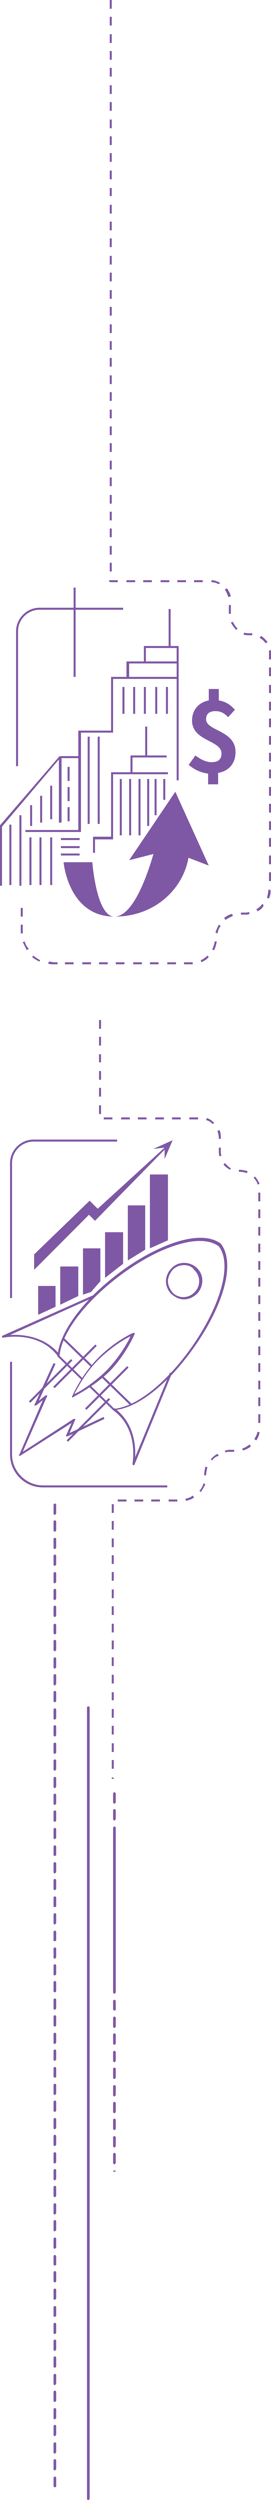 <?xml version="1.0" encoding="utf-8"?>
<!-- Generator: Adobe Illustrator 18.0.0, SVG Export Plug-In . SVG Version: 6.00 Build 0)  -->
<!DOCTYPE svg PUBLIC "-//W3C//DTD SVG 1.1//EN" "http://www.w3.org/Graphics/SVG/1.1/DTD/svg11.dtd">
<svg version="1.1" id="Layer_1" xmlns="http://www.w3.org/2000/svg" xmlns:xlink="http://www.w3.org/1999/xlink" x="0px" y="0px"
	 viewBox="0 0 40.5 372.3" enable-background="new 0 0 40.5 372.3" xml:space="preserve">
<g>
	<path fill="#7F58A5" d="M16.9,323.4c0-0.1,0.1-0.2,0.2-0.2s0.2,0.1,0.2,0.2 M17.1,322.3c-0.1,0-0.2-0.1-0.2-0.2v-1.3
		c0-0.1,0.1-0.2,0.2-0.2s0.2,0.1,0.2,0.2v1.3C17.2,322.2,17.2,322.3,17.1,322.3z M17.1,319.8c-0.1,0-0.2-0.1-0.2-0.2v-1.3
		c0-0.1,0.1-0.2,0.2-0.2s0.2,0.1,0.2,0.2v1.3C17.2,319.7,17.2,319.8,17.1,319.8z M17.1,317.2c-0.1,0-0.2-0.1-0.2-0.2v-1.3
		c0-0.1,0.1-0.2,0.2-0.2s0.2,0.1,0.2,0.2v1.3C17.2,317.2,17.2,317.2,17.1,317.2z M17.1,314.7c-0.1,0-0.2-0.1-0.2-0.2v-1.3
		c0-0.1,0.1-0.2,0.2-0.2s0.2,0.1,0.2,0.2v1.3C17.2,314.6,17.2,314.7,17.1,314.7z M17.1,312.2c-0.1,0-0.2-0.1-0.2-0.2v-1.3
		c0-0.1,0.1-0.2,0.2-0.2s0.2,0.1,0.2,0.2v1.3C17.2,312.1,17.2,312.2,17.1,312.2z M17.1,309.6c-0.1,0-0.2-0.1-0.2-0.2v-1.3
		c0-0.1,0.1-0.2,0.2-0.2s0.2,0.1,0.2,0.2v1.3C17.2,309.5,17.2,309.6,17.1,309.6z M17.1,307.1c-0.1,0-0.2-0.1-0.2-0.2v-1.3
		c0-0.1,0.1-0.2,0.2-0.2s0.2,0.1,0.2,0.2v1.3C17.2,307,17.2,307.1,17.1,307.1z M17.1,304.5c-0.1,0-0.2-0.1-0.2-0.2v-1.3
		c0-0.1,0.1-0.2,0.2-0.2s0.2,0.1,0.2,0.2v1.3C17.2,304.5,17.2,304.5,17.1,304.5z M17.1,302c-0.1,0-0.2-0.1-0.2-0.2v-1.3
		c0-0.1,0.1-0.2,0.2-0.2s0.2,0.1,0.2,0.2v1.3C17.2,301.9,17.2,302,17.1,302z M17.1,299.4c-0.1,0-0.2-0.1-0.2-0.2V298
		c0-0.1,0.1-0.2,0.2-0.2s0.2,0.1,0.2,0.2v1.3C17.2,299.4,17.2,299.4,17.1,299.4z M17.1,296.9c-0.1,0-0.2-0.1-0.2-0.2v-24.5
		c0-0.1,0.1-0.2,0.2-0.2s0.2,0.1,0.2,0.2v24.5C17.2,296.8,17.2,296.9,17.1,296.9z M17.1,271.1c-0.1,0-0.2-0.1-0.2-0.2v-1.3
		c0-0.1,0.1-0.2,0.2-0.2s0.2,0.1,0.2,0.2v1.3C17.2,271,17.2,271.1,17.1,271.1z M17.1,268.6c-0.1,0-0.2-0.1-0.2-0.2v-1.3
		c0-0.1,0.1-0.2,0.2-0.2s0.2,0.1,0.2,0.2v1.3C17.2,268.5,17.2,268.6,17.1,268.6z"/>
	<path fill="#7F58A5" d="M13.2,372.3c-0.1,0-0.2-0.1-0.2-0.2V254.3c0-0.1,0.1-0.2,0.2-0.2s0.2,0.1,0.2,0.2v117.8
		C13.3,372.3,13.2,372.3,13.2,372.3z"/>
	<g>
		<g>
			<path fill="#7F58A5" d="M34.1,106.8c-0.6-0.6-1.1-0.9-1.9-0.9c-0.9,0-1.4,0.4-1.4,1.2c0,1.8,4.4,1.6,4.4,4.9
				c0,1.6-0.9,2.8-2.6,3.1l0,1.7l-1.5,0l0-1.6c-1-0.1-2.1-0.6-2.9-1.3l1-1.4c0.8,0.6,1.6,1,2.4,1c1,0,1.5-0.4,1.5-1.3
				c0-2-4.4-1.8-4.4-4.9c0-1.6,1-2.7,2.5-3l0-1.7l1.5,0l0,1.7c1.1,0.2,1.8,0.7,2.4,1.4L34.1,106.8z"/>
		</g>
		<g>
			<path fill="#7F58A5" d="M17.1,136.5c-2.7,0-3.3-8.1-3.3-8.1H9.5C9.5,128.4,10.2,136.5,17.1,136.5s11.2-5.3,11.2-10.3h-5.1
				C23.2,126.1,20.7,136.5,17.1,136.5z"/>
			<polygon fill="#7F58A5" points="19.3,128.1 26.2,117.9 31.2,128.9 25.2,126.6 			"/>
		</g>
		<polygon fill="#7F58A5" points="0.3,131.9 0,131.9 0,123 0,122.9 8.9,112.6 9.2,112.7 9.2,122.5 8.8,122.5 8.8,113.1 0.3,123.1 		
			"/>
		<polygon fill="#7F58A5" points="12.1,123.9 3.8,123.9 3.8,123.6 11.7,123.6 11.7,108.8 16.6,108.8 16.6,100.8 26.7,100.8 
			26.7,116.2 26.4,116.2 26.4,101.1 16.9,101.1 16.9,109.1 12.1,109.1 		"/>
		<polygon fill="#7F58A5" points="14.2,127 13.9,127 13.9,124.6 16.6,124.6 16.6,115 25.1,115 25.1,115.3 16.9,115.3 16.9,125 
			14.2,125 		"/>
		<polygon fill="#7F58A5" points="19.8,115.1 19.5,115.1 19.5,112.5 24.9,112.5 24.9,112.8 19.8,112.8 		"/>
		<rect x="21.7" y="108.2" fill="#7F58A5" width="0.3" height="4.4"/>
		<polygon fill="#7F58A5" points="26.7,101 26.4,101 26.4,98.8 19.3,98.8 19.3,100.8 18.9,100.8 18.9,98.5 26.7,98.5 		"/>
		<polygon fill="#7F58A5" points="26.7,98.6 26.4,98.6 26.4,96.5 21.8,96.5 21.8,98.5 21.5,98.5 21.5,96.2 26.7,96.2 		"/>
		<rect x="25.2" y="90.7" fill="#7F58A5" width="0.3" height="5.6"/>
		<rect x="18.3" y="102.3" fill="#7F58A5" width="0.3" height="4"/>
		<rect x="13.1" y="109.7" fill="#7F58A5" width="0.3" height="13"/>
		<rect x="14.6" y="109.7" fill="#7F58A5" width="0.3" height="13"/>
		<rect x="19.9" y="102.3" fill="#7F58A5" width="0.3" height="4"/>
		<rect x="21.5" y="102.3" fill="#7F58A5" width="0.3" height="4"/>
		<rect x="23.2" y="102.3" fill="#7F58A5" width="0.3" height="4"/>
		<rect x="24.8" y="102.3" fill="#7F58A5" width="0.3" height="4"/>
		<rect x="17.9" y="116" fill="#7F58A5" width="0.3" height="8.4"/>
		<rect x="19.3" y="116" fill="#7F58A5" width="0.3" height="8.4"/>
		<rect x="20.7" y="116" fill="#7F58A5" width="0.3" height="8.4"/>
		<rect x="22" y="116" fill="#7F58A5" width="0.3" height="7"/>
		<rect x="23.1" y="116" fill="#7F58A5" width="0.3" height="5.4"/>
		<g>
			<rect x="7.5" y="117" fill="#7F58A5" width="0.3" height="5"/>
			<rect x="6" y="118.5" fill="#7F58A5" width="0.3" height="4"/>
			<rect x="4.5" y="119.9" fill="#7F58A5" width="0.3" height="3.1"/>
			<rect x="2.9" y="121.4" fill="#7F58A5" width="0.3" height="10.5"/>
			<rect x="1.4" y="122.8" fill="#7F58A5" width="0.3" height="9"/>
		</g>
		<rect x="4.4" y="124.7" fill="#7F58A5" width="0.3" height="7.1"/>
		<rect x="5.9" y="124.7" fill="#7F58A5" width="0.3" height="7.1"/>
		<rect x="7.5" y="124.7" fill="#7F58A5" width="0.3" height="7.1"/>
		<rect x="9" y="112.6" fill="#7F58A5" width="2.9" height="0.3"/>
		<rect x="10.1" y="114.2" fill="#7F58A5" width="0.3" height="2.1"/>
		<rect x="10.1" y="117.2" fill="#7F58A5" width="0.3" height="2.1"/>
		<rect x="10.1" y="120.2" fill="#7F58A5" width="0.3" height="2.1"/>
		<rect x="9.1" y="124.8" fill="#7F58A5" width="2.8" height="0.3"/>
		<rect x="9.1" y="126" fill="#7F58A5" width="2.8" height="0.3"/>
		<rect x="9.1" y="127.1" fill="#7F58A5" width="2.8" height="0.3"/>
		<rect x="24.4" y="116" fill="#7F58A5" width="0.3" height="3.1"/>
	</g>
	<path fill="#7F58A5" d="M28.5,143.6h-1v-0.3h1c0.1,0,0.2,0,0.3,0l0,0.3C28.7,143.6,28.6,143.6,28.5,143.6z M26.3,143.6H25v-0.3h1.3
		V143.6z M23.7,143.6h-1.3v-0.3h1.3V143.6z M21.2,143.6h-1.3v-0.3h1.3V143.6z M18.6,143.6h-1.3v-0.3h1.3V143.6z M16.1,143.6h-1.3
		v-0.3h1.3V143.6z M13.6,143.6h-1.3v-0.3h1.3V143.6z M11,143.6H9.7v-0.3H11V143.6z M8.5,143.6H8c-0.3,0-0.5,0-0.8-0.1l0.1-0.3
		c0.3,0,0.5,0.1,0.8,0.1h0.5V143.6z M30.1,143.3L30,143c0.4-0.2,0.7-0.4,1-0.7l0.2,0.2C30.9,142.9,30.5,143.1,30.1,143.3z
		 M5.9,143.2c-0.4-0.2-0.8-0.4-1.1-0.7l0.2-0.2c0.3,0.3,0.7,0.5,1,0.7L5.9,143.2z M32,141.5l-0.3-0.1c0.2-0.4,0.3-0.8,0.4-1.2l0.3,0
		C32.3,140.7,32.2,141.1,32,141.5z M4,141.5c-0.2-0.4-0.4-0.8-0.6-1.2l0.3-0.1c0.1,0.4,0.3,0.8,0.6,1.1L4,141.5z M3.1,139
		c0-0.1,0-0.2,0-0.3v-1h0.3v1c0,0.1,0,0.2,0,0.3L3.1,139z M32.5,139l-0.3-0.1c0.1-0.4,0.3-0.8,0.5-1.2l0.3,0.2
		C32.7,138.2,32.6,138.6,32.5,139z M33.7,137l-0.2-0.3c0.4-0.3,0.7-0.5,1.2-0.6l0.1,0.3C34.4,136.6,34.1,136.7,33.7,137z M3.4,136.5
		H3.1v-1.3h0.3V136.5z M36.6,136.2H36v-0.3h0.6c0.2,0,0.4,0,0.6-0.1l0.1,0.3C37.1,136.2,36.9,136.2,36.6,136.2z M38.5,135.7
		l-0.2-0.3c0.4-0.2,0.7-0.5,0.9-0.8l0.2,0.2C39.3,135.2,38.9,135.5,38.5,135.7z M40.2,133.8l-0.3-0.1c0.1-0.4,0.2-0.8,0.2-1.2l0.3,0
		C40.5,132.9,40.4,133.3,40.2,133.8z M40.5,131.2h-0.3v-1.3h0.3V131.2z M40.5,128.7h-0.3v-1.3h0.3V128.7z M40.5,126.1h-0.3v-1.3h0.3
		V126.1z M40.5,123.6h-0.3v-1.3h0.3V123.6z M40.5,121h-0.3v-1.3h0.3V121z M40.5,118.5h-0.3v-1.3h0.3V118.5z M40.5,115.9h-0.3v-1.3
		h0.3V115.9z M40.5,113.4h-0.3v-1.3h0.3V113.4z M40.5,110.9h-0.3v-1.3h0.3V110.9z M40.5,108.3h-0.3v-1.3h0.3V108.3z M40.5,105.8
		h-0.3v-1.3h0.3V105.8z M40.5,103.2h-0.3V102h0.3V103.2z M40.5,100.7h-0.3v-1.3h0.3V100.7z M40.5,98.2h-0.3v-0.8c0-0.2,0-0.3,0-0.5
		l0.3-0.1c0,0.2,0,0.3,0,0.5V98.2z M39.7,95.8c-0.2-0.3-0.5-0.6-0.9-0.8l0.2-0.3c0.4,0.2,0.7,0.6,1,0.9L39.7,95.8z M37.7,94.6
		c-0.1,0-0.3,0-0.4,0c-0.3,0-0.6,0-0.9-0.1l0.1-0.3c0.3,0.1,0.5,0.1,0.8,0.1c0,0,0,0,0,0c0.1,0,0.3,0,0.4,0L37.7,94.6z M35.3,93.8
		c-0.3-0.3-0.6-0.7-0.8-1.1l0.3-0.1c0.2,0.4,0.4,0.7,0.7,1L35.3,93.8z M34.5,91.4h-0.3v-1.3h0.3V91.4z M34.1,88.9
		c-0.1-0.4-0.3-0.8-0.5-1.1l0.3-0.2c0.3,0.4,0.5,0.8,0.6,1.2L34.1,88.9z M32.7,87c-0.4-0.2-0.7-0.3-1.1-0.3l0-0.3
		c0.5,0,0.9,0.2,1.3,0.4L32.7,87z M30.3,86.7h-1.3v-0.3h1.3V86.7z M27.8,86.7h-1.3v-0.3h1.3V86.7z M25.3,86.7H24v-0.3h1.3V86.7z
		 M22.7,86.7h-1.3v-0.3h1.3V86.7z M20.2,86.7h-1.3v-0.3h1.3V86.7z M17.6,86.7h-1.1c-0.1,0-0.2-0.1-0.2-0.2v-0.1h0.2v0h1.1V86.7z
		 M16.7,85.1h-0.3v-1.3h0.3V85.1z M16.7,82.6h-0.3v-1.3h0.3V82.6z M16.7,80h-0.3v-1.3h0.3V80z M16.7,77.5h-0.3v-1.3h0.3V77.5z
		 M16.7,75h-0.3v-1.3h0.3V75z M16.7,72.4h-0.3v-1.3h0.3V72.4z M16.7,69.9h-0.3v-1.3h0.3V69.9z M16.7,67.3h-0.3v-1.3h0.3V67.3z
		 M16.7,64.8h-0.3v-1.3h0.3V64.8z M16.7,62.3h-0.3V61h0.3V62.3z M16.7,59.7h-0.3v-1.3h0.3V59.7z M16.7,57.2h-0.3v-1.3h0.3V57.2z
		 M16.7,54.6h-0.3v-1.3h0.3V54.6z M16.7,52.1h-0.3v-1.3h0.3V52.1z M16.7,49.6h-0.3v-1.3h0.3V49.6z M16.7,47h-0.3v-1.3h0.3V47z
		 M16.7,44.5h-0.3v-1.3h0.3V44.5z M16.7,41.9h-0.3v-1.3h0.3V41.9z M16.7,39.4h-0.3v-1.3h0.3V39.4z M16.7,36.8h-0.3v-1.3h0.3V36.8z
		 M16.7,34.3h-0.3V33h0.3V34.3z M16.7,31.8h-0.3v-1.3h0.3V31.8z M16.7,29.2h-0.3V28h0.3V29.2z M16.7,26.7h-0.3v-1.3h0.3V26.7z
		 M16.7,24.1h-0.3v-1.3h0.3V24.1z M16.7,21.6h-0.3v-1.3h0.3V21.6z M16.7,19.1h-0.3v-1.3h0.3V19.1z M16.7,16.5h-0.3v-1.3h0.3V16.5z
		 M16.7,14h-0.3v-1.3h0.3V14z M16.7,11.4h-0.3v-1.3h0.3V11.4z M16.7,8.9h-0.3V7.6h0.3V8.9z M16.7,6.4h-0.3V5.1h0.3V6.4z M16.7,3.8
		h-0.3V2.5h0.3V3.8z M16.7,1.3h-0.3V0h0.3V1.3z"/>
	<path fill="#7F58A5" d="M25,221.5H6.4c-2.7,0-4.9-2.2-4.9-4.9v-13.8h0.3v13.8c0,2.5,2.1,4.6,4.6,4.6H25V221.5z"/>
	<path fill="#7F58A5" d="M2.7,114.1H2.4V94c0-1.9,1.6-3.5,3.5-3.5h12.5v0.3H5.9c-1.7,0-3.2,1.4-3.2,3.2V114.1z"/>
	<g>
		<g>
			<path fill="#7F58A5" d="M17,210c0,0-0.1,0-0.1,0l-3.5-3.4l0.2-0.2l3.5,3.4c5.3-0.6,12.1-8.5,15-15.3c1.7-4,1.9-7.2,0.6-8.9
				c-1.8-1.3-4.9-1-8.9,0.8c-6.7,3.1-14.4,10.2-14.9,15.5l3.5,3.4l-0.2,0.2l-3.6-3.5c0,0-0.1-0.1,0-0.1c0.2-2.5,2-5.6,5.1-8.8
				c2.9-2.9,6.5-5.5,10-7.1c4.1-1.9,7.4-2.2,9.3-0.8c0,0,0,0,0,0c1.4,1.8,1.3,5.1-0.5,9.3c-1.5,3.5-4,7.2-6.8,10.2
				C22.6,207.9,19.6,209.8,17,210C17,210,17,210,17,210z"/>
			<path fill="#7F58A5" d="M8.6,201.9c-2.9-3.8-8.1-2.7-8.1-2.7c-0.1,0-0.2,0-0.2-0.1c0-0.1,0-0.2,0.1-0.2l13.5-6l0.1,0.3l-12.5,5.6
				c1.7-0.1,5.1,0.1,7.4,2.9L8.6,201.9z"/>
			<path fill="#7F58A5" d="M20,218.2C20,218.2,20,218.2,20,218.2c-0.1,0-0.2-0.1-0.2-0.2c0-0.1,1-5.2-2.9-8l0.2-0.3
				c2.9,2.1,3.2,5.5,3.1,7.3l5.2-12.6l0.3,0.1l-5.6,13.6C20.1,218.1,20.1,218.2,20,218.2z"/>
			<path fill="#7F58A5" d="M27.5,193.5c-0.7,0-1.3-0.3-1.9-0.8c-0.5-0.5-0.8-1.2-0.8-1.9c0-0.7,0.3-1.4,0.8-1.9
				c1-1.1,2.7-1.1,3.8-0.1c1.1,1,1.1,2.7,0.1,3.8v0C28.9,193.2,28.2,193.5,27.5,193.5z M27.5,188.4c-0.6,0-1.2,0.2-1.7,0.7
				c-0.4,0.5-0.7,1.1-0.7,1.7c0,0.6,0.3,1.2,0.7,1.7c0.9,0.9,2.4,0.9,3.3-0.1v0c0.9-0.9,0.9-2.4-0.1-3.3
				C28.7,188.6,28.1,188.4,27.5,188.4z"/>
			
				<rect x="14.4" y="206.9" transform="matrix(0.718 0.696 -0.696 0.718 149.066 46.338)" fill="#7F58A5" width="6" height="0.3"/>
			
				<rect x="8.5" y="201.2" transform="matrix(0.718 0.696 -0.696 0.718 143.447 48.818)" fill="#7F58A5" width="6" height="0.3"/>
			<path fill="#7F58A5" d="M10.9,208.1c0,0-0.1,0-0.1,0c0,0-0.1-0.1,0-0.2c0,0,1.2-2.9,3.7-5.5s5.3-3.9,5.4-3.9c0.1,0,0.1,0,0.2,0
				c0,0,0.1,0.1,0,0.2c0,0-1.2,2.9-3.7,5.5C13.8,206.7,10.9,208,10.9,208.1C10.9,208.1,10.9,208.1,10.9,208.1z M19.5,199
				c-0.9,0.4-3,1.7-4.9,3.6c-1.9,1.9-3,4.1-3.5,5c0.9-0.4,3-1.7,4.9-3.6C17.9,202,19.1,199.9,19.5,199z"/>
			<path fill="#7F58A5" d="M3,216.8c0,0-0.1,0-0.1,0c-0.1,0-0.1-0.1,0-0.2l3.5-8.1l-1,0.8c-0.1,0-0.1,0-0.2,0c-0.1,0-0.1-0.1,0-0.2
				l2.8-6.1l0.3,0.1l-2.5,5.5l1-0.8c0.1,0,0.1,0,0.2,0c0.1,0,0.1,0.1,0,0.2l-3.6,8.2l7.6-4.9c0.1,0,0.1,0,0.2,0c0.1,0,0.1,0.1,0,0.2
				l-0.8,1.9l5.1-2.4l0.1,0.3l-5.5,2.6c-0.1,0-0.1,0-0.2,0c0,0-0.1-0.1,0-0.2l0.8-1.8L3,216.8C3,216.7,3,216.8,3,216.8z"/>
			
				<rect x="7.4" y="201.2" transform="matrix(0.707 0.707 -0.707 0.707 147.626 54.911)" fill="#7F58A5" width="0.3" height="8.9"/>
			
				<rect x="11" y="199" transform="matrix(0.707 0.707 -0.707 0.707 147.164 51.747)" fill="#7F58A5" width="0.3" height="8.9"/>
			
				<rect x="15.8" y="202.3" transform="matrix(0.707 0.707 -0.707 0.707 150.858 49.247)" fill="#7F58A5" width="0.3" height="8.9"/>
			
				<rect x="13" y="207" transform="matrix(0.707 0.707 -0.707 0.707 153.404 52.653)" fill="#7F58A5" width="0.3" height="8.9"/>
			<g>
				<polygon fill="#7F58A5" points="8.3,194.6 8.3,191.5 5.7,191.5 5.7,195.8 				"/>
				<polygon fill="#7F58A5" points="11.7,193 11.7,188.6 9,188.6 9,194.3 				"/>
				<polygon fill="#7F58A5" points="15,190.8 15,185.9 12.4,185.9 12.4,192.8 13.6,192.4 				"/>
				<polygon fill="#7F58A5" points="18.4,188.2 18.4,183.5 15.7,183.5 15.7,190.3 				"/>
				<polygon fill="#7F58A5" points="21.7,186.1 21.7,179.5 19.1,179.5 19.1,187.7 				"/>
				<polygon fill="#7F58A5" points="25.1,184.7 25.1,174.9 22.4,174.9 22.4,185.9 				"/>
				<polyline fill="#7F58A5" points="24.8,171 14.2,181.8 13.3,180.9 5.1,189.1 5.1,186.8 13.4,178.8 14.6,180 24.6,170.9 				"/>
				<polygon fill="#7F58A5" points="24.6,172.6 25.8,169.8 22.9,171.1 24.6,170.9 				"/>
			</g>
		</g>
		<path fill="#7F58A5" d="M17,264.9h-0.3v-0.2H17V264.9z M17,263.4h-0.3v-1.3H17V263.4z M17,260.9h-0.3v-1.3H17V260.9z M17,258.3
			h-0.3V257H17V258.3z M17,255.8h-0.3v-1.3H17V255.8z M17,253.2h-0.3V252H17V253.2z M17,250.7h-0.3v-1.3H17V250.7z M17,248.1h-0.3
			v-1.3H17V248.1z M17,245.6h-0.3v-1.3H17V245.6z M17,243.1h-0.3v-1.3H17V243.1z M17,240.5h-0.3v-1.3H17V240.5z M17,238h-0.3v-1.3
			H17V238z M17,235.4h-0.3v-1.3H17V235.4z M17,232.9h-0.3v-1.3H17V232.9z M17,230.4h-0.3v-1.3H17V230.4z M17,227.8h-0.3v-1.3H17
			V227.8z M17,225.3h-0.3V224H17V225.3z M26.5,223.6h-1.3v-0.3h1.3V223.6z M23.9,223.6h-1.3v-0.3h1.3V223.6z M21.4,223.6h-1.3v-0.3
			h1.3V223.6z M18.9,223.6h-1.3v-0.3h1.3V223.6z M27.8,223.5l-0.1-0.3c0.4-0.1,0.8-0.2,1.1-0.5L29,223
			C28.6,223.3,28.2,223.4,27.8,223.5z M30,222.2l-0.2-0.2c0.3-0.3,0.5-0.7,0.6-1.1l0.3,0.1C30.5,221.4,30.3,221.8,30,222.2z
			 M30.8,219.7l-0.3,0c0-0.4,0.1-0.9,0.2-1.3l0.3,0.1C30.9,218.9,30.8,219.3,30.8,219.7z M31.7,217.5l-0.2-0.2
			c0.3-0.3,0.6-0.6,1-0.8l0.2,0.3C32.2,216.9,31.9,217.2,31.7,217.5z M33.7,216.3l-0.1-0.3c0.2,0,0.5-0.1,0.7-0.1H35v0.3h-0.6
			C34.2,216.2,33.9,216.2,33.7,216.3z M36.3,216l-0.1-0.3c0.4-0.1,0.7-0.3,1.1-0.6l0.2,0.3C37.1,215.7,36.7,215.9,36.3,216z
			 M38.3,214.5l-0.3-0.2c0.2-0.3,0.4-0.7,0.5-1.1l0.3,0.1C38.7,213.7,38.6,214.1,38.3,214.5z M38.9,211.9h-0.3v-1.3h0.3V211.9z
			 M38.9,209.4h-0.3v-1.3h0.3V209.4z M38.9,206.9h-0.3v-1.3h0.3V206.9z M38.9,204.3h-0.3V203h0.3V204.3z M38.9,201.8h-0.3v-1.3h0.3
			V201.8z M38.9,199.2h-0.3V198h0.3V199.2z M38.9,196.7h-0.3v-1.3h0.3V196.7z M38.9,194.2h-0.3v-1.3h0.3V194.2z M38.9,191.6h-0.3
			v-1.3h0.3V191.6z M38.9,189.1h-0.3v-1.3h0.3V189.1z M38.9,186.5h-0.3v-1.3h0.3V186.5z M38.9,184h-0.3v-1.3h0.3V184z M38.9,181.4
			h-0.3v-1.3h0.3V181.4z M38.9,178.9h-0.3v-1.3h0.3V178.9z M38.5,176.4c-0.1-0.4-0.3-0.7-0.6-1l0.2-0.2c0.3,0.3,0.5,0.7,0.7,1.1
			L38.5,176.4z M36.9,174.7c-0.3-0.1-0.7-0.2-1.1-0.2c0,0-0.1,0-0.1,0l0-0.3c0,0,0.1,0,0.1,0c0.4,0,0.8,0.1,1.2,0.2L36.9,174.7z
			 M34.4,174.2c-0.4-0.2-0.8-0.5-1-0.8l0.2-0.2c0.3,0.3,0.6,0.6,0.9,0.8L34.4,174.2z M32.8,172.2c-0.1-0.3-0.1-0.5-0.1-0.8v-0.5H33
			v0.5c0,0.2,0,0.5,0.1,0.7L32.8,172.2z M33,169.6h-0.3v-0.1c0-0.4-0.1-0.7-0.2-1.1l0.3-0.1c0.2,0.4,0.2,0.8,0.2,1.2V169.6z
			 M31.8,167.4c-0.3-0.3-0.6-0.5-1-0.6l0.1-0.3c0.4,0.1,0.8,0.4,1.1,0.7L31.8,167.4z M29.6,166.7h-1.3v-0.3h1.3V166.7z M27,166.7
			h-1.3v-0.3H27V166.7z M24.5,166.7h-1.3v-0.3h1.3V166.7z M21.9,166.7h-1.3v-0.3h1.3V166.7z M19.4,166.7h-1.3v-0.3h1.3V166.7z
			 M16.8,166.7h-1.3v-0.3h1.3V166.7z M15.1,165.9h-0.3v-1.3h0.3V165.9z M15.1,163.3h-0.3v-1.3h0.3V163.3z M15.1,160.8h-0.3v-1.3h0.3
			V160.8z M15.1,158.2h-0.3V157h0.3V158.2z M15.1,155.7h-0.3v-1.3h0.3V155.7z M15.1,153.2h-0.3v-1.3h0.3V153.2z"/>
		<path fill="#7F58A5" d="M1.9,193.3H1.5v-20.1c0-1.9,1.6-3.5,3.5-3.5h12.5v0.3H5c-1.7,0-3.2,1.4-3.2,3.2V193.3z"/>
	</g>
	<rect x="11" y="87.5" fill="#7F58A5" width="0.3" height="13.3"/>
	<path fill="#7F58A5" d="M8.2,370.4c-0.1,0-0.2-0.1-0.2-0.2V369c0-0.1,0.1-0.2,0.2-0.2s0.2,0.1,0.2,0.2v1.3
		C8.3,370.4,8.2,370.4,8.2,370.4z M8.2,367.9c-0.1,0-0.2-0.1-0.2-0.2v-1.3c0-0.1,0.1-0.2,0.2-0.2s0.2,0.1,0.2,0.2v1.3
		C8.3,367.8,8.2,367.9,8.2,367.9z M8.2,365.4c-0.1,0-0.2-0.1-0.2-0.2v-1.3c0-0.1,0.1-0.2,0.2-0.2s0.2,0.1,0.2,0.2v1.3
		C8.3,365.3,8.2,365.4,8.2,365.4z M8.2,362.8c-0.1,0-0.2-0.1-0.2-0.2v-1.3c0-0.1,0.1-0.2,0.2-0.2s0.2,0.1,0.2,0.2v1.3
		C8.3,362.7,8.2,362.8,8.2,362.8z M8.2,360.3c-0.1,0-0.2-0.1-0.2-0.2v-1.3c0-0.1,0.1-0.2,0.2-0.2s0.2,0.1,0.2,0.2v1.3
		C8.3,360.2,8.2,360.3,8.2,360.3z M8.2,357.7c-0.1,0-0.2-0.1-0.2-0.2v-1.3c0-0.1,0.1-0.2,0.2-0.2s0.2,0.1,0.2,0.2v1.3
		C8.3,357.7,8.2,357.7,8.2,357.7z M8.2,355.2c-0.1,0-0.2-0.1-0.2-0.2v-1.3c0-0.1,0.1-0.2,0.2-0.2s0.2,0.1,0.2,0.2v1.3
		C8.3,355.1,8.2,355.2,8.2,355.2z M8.2,352.6c-0.1,0-0.2-0.1-0.2-0.2v-1.3c0-0.1,0.1-0.2,0.2-0.2s0.2,0.1,0.2,0.2v1.3
		C8.3,352.6,8.2,352.6,8.2,352.6z M8.2,350.1c-0.1,0-0.2-0.1-0.2-0.2v-1.3c0-0.1,0.1-0.2,0.2-0.2s0.2,0.1,0.2,0.2v1.3
		C8.3,350,8.2,350.1,8.2,350.1z M8.2,347.6c-0.1,0-0.2-0.1-0.2-0.2v-1.3c0-0.1,0.1-0.2,0.2-0.2s0.2,0.1,0.2,0.2v1.3
		C8.3,347.5,8.2,347.6,8.2,347.6z M8.2,345C8.1,345,8,345,8,344.9v-1.3c0-0.1,0.1-0.2,0.2-0.2s0.2,0.1,0.2,0.2v1.3
		C8.3,345,8.2,345,8.2,345z M8.2,342.5c-0.1,0-0.2-0.1-0.2-0.2v-1.3c0-0.1,0.1-0.2,0.2-0.2s0.2,0.1,0.2,0.2v1.3
		C8.3,342.4,8.2,342.5,8.2,342.5z M8.2,339.9c-0.1,0-0.2-0.1-0.2-0.2v-1.3c0-0.1,0.1-0.2,0.2-0.2s0.2,0.1,0.2,0.2v1.3
		C8.3,339.9,8.2,339.9,8.2,339.9z M8.2,337.4c-0.1,0-0.2-0.1-0.2-0.2V336c0-0.1,0.1-0.2,0.2-0.2s0.2,0.1,0.2,0.2v1.3
		C8.3,337.3,8.2,337.4,8.2,337.4z M8.2,334.9c-0.1,0-0.2-0.1-0.2-0.2v-1.3c0-0.1,0.1-0.2,0.2-0.2s0.2,0.1,0.2,0.2v1.3
		C8.3,334.8,8.2,334.9,8.2,334.9z M8.2,332.3c-0.1,0-0.2-0.1-0.2-0.2v-1.3c0-0.1,0.1-0.2,0.2-0.2s0.2,0.1,0.2,0.2v1.3
		C8.3,332.2,8.2,332.3,8.2,332.3z M8.2,329.8c-0.1,0-0.2-0.1-0.2-0.2v-1.3c0-0.1,0.1-0.2,0.2-0.2s0.2,0.1,0.2,0.2v1.3
		C8.3,329.7,8.2,329.8,8.2,329.8z M8.2,327.2c-0.1,0-0.2-0.1-0.2-0.2v-1.3c0-0.1,0.1-0.2,0.2-0.2s0.2,0.1,0.2,0.2v1.3
		C8.3,327.2,8.2,327.2,8.2,327.2z M8.2,324.7c-0.1,0-0.2-0.1-0.2-0.2v-1.3c0-0.1,0.1-0.2,0.2-0.2s0.2,0.1,0.2,0.2v1.3
		C8.3,324.6,8.2,324.7,8.2,324.7z M8.2,322.2c-0.1,0-0.2-0.1-0.2-0.2v-1.3c0-0.1,0.1-0.2,0.2-0.2s0.2,0.1,0.2,0.2v1.3
		C8.3,322.1,8.2,322.2,8.2,322.2z M8.2,319.6c-0.1,0-0.2-0.1-0.2-0.2v-1.3c0-0.1,0.1-0.2,0.2-0.2s0.2,0.1,0.2,0.2v1.3
		C8.3,319.5,8.2,319.6,8.2,319.6z M8.2,317.1c-0.1,0-0.2-0.1-0.2-0.2v-1.3c0-0.1,0.1-0.2,0.2-0.2s0.2,0.1,0.2,0.2v1.3
		C8.3,317,8.2,317.1,8.2,317.1z M8.2,314.5c-0.1,0-0.2-0.1-0.2-0.2v-1.3c0-0.1,0.1-0.2,0.2-0.2s0.2,0.1,0.2,0.2v1.3
		C8.3,314.5,8.2,314.5,8.2,314.5z M8.2,312c-0.1,0-0.2-0.1-0.2-0.2v-1.3c0-0.1,0.1-0.2,0.2-0.2s0.2,0.1,0.2,0.2v1.3
		C8.3,311.9,8.2,312,8.2,312z M8.2,309.4c-0.1,0-0.2-0.1-0.2-0.2V308c0-0.1,0.1-0.2,0.2-0.2s0.2,0.1,0.2,0.2v1.3
		C8.3,309.4,8.2,309.4,8.2,309.4z M8.2,306.9c-0.1,0-0.2-0.1-0.2-0.2v-1.3c0-0.1,0.1-0.2,0.2-0.2s0.2,0.1,0.2,0.2v1.3
		C8.3,306.8,8.2,306.9,8.2,306.9z M8.2,304.4c-0.1,0-0.2-0.1-0.2-0.2v-1.3c0-0.1,0.1-0.2,0.2-0.2s0.2,0.1,0.2,0.2v1.3
		C8.3,304.3,8.2,304.4,8.2,304.4z M8.2,301.8c-0.1,0-0.2-0.1-0.2-0.2v-1.3c0-0.1,0.1-0.2,0.2-0.2s0.2,0.1,0.2,0.2v1.3
		C8.3,301.8,8.2,301.8,8.2,301.8z M8.2,299.3c-0.1,0-0.2-0.1-0.2-0.2v-1.3c0-0.1,0.1-0.2,0.2-0.2s0.2,0.1,0.2,0.2v1.3
		C8.3,299.2,8.2,299.3,8.2,299.3z M8.2,296.7c-0.1,0-0.2-0.1-0.2-0.2v-1.3c0-0.1,0.1-0.2,0.2-0.2s0.2,0.1,0.2,0.2v1.3
		C8.3,296.7,8.2,296.7,8.2,296.7z M8.2,294.2c-0.1,0-0.2-0.1-0.2-0.2v-1.3c0-0.1,0.1-0.2,0.2-0.2s0.2,0.1,0.2,0.2v1.3
		C8.3,294.1,8.2,294.2,8.2,294.2z M8.2,291.7c-0.1,0-0.2-0.1-0.2-0.2v-1.3c0-0.1,0.1-0.2,0.2-0.2s0.2,0.1,0.2,0.2v1.3
		C8.3,291.6,8.2,291.7,8.2,291.7z M8.2,289.1C8.1,289.1,8,289,8,289v-1.3c0-0.1,0.1-0.2,0.2-0.2s0.2,0.1,0.2,0.2v1.3
		C8.3,289,8.2,289.1,8.2,289.1z M8.2,286.6c-0.1,0-0.2-0.1-0.2-0.2v-1.3c0-0.1,0.1-0.2,0.2-0.2s0.2,0.1,0.2,0.2v1.3
		C8.3,286.5,8.2,286.6,8.2,286.6z M8.2,284C8.1,284,8,284,8,283.9v-1.3c0-0.1,0.1-0.2,0.2-0.2s0.2,0.1,0.2,0.2v1.3
		C8.3,284,8.2,284,8.2,284z M8.2,281.5c-0.1,0-0.2-0.1-0.2-0.2v-1.3c0-0.1,0.1-0.2,0.2-0.2s0.2,0.1,0.2,0.2v1.3
		C8.3,281.4,8.2,281.5,8.2,281.5z M8.2,279c-0.1,0-0.2-0.1-0.2-0.2v-1.3c0-0.1,0.1-0.2,0.2-0.2s0.2,0.1,0.2,0.2v1.3
		C8.3,278.9,8.2,279,8.2,279z M8.2,276.4c-0.1,0-0.2-0.1-0.2-0.2V275c0-0.1,0.1-0.2,0.2-0.2s0.2,0.1,0.2,0.2v1.3
		C8.3,276.3,8.2,276.4,8.2,276.4z M8.2,273.9c-0.1,0-0.2-0.1-0.2-0.2v-1.3c0-0.1,0.1-0.2,0.2-0.2s0.2,0.1,0.2,0.2v1.3
		C8.3,273.8,8.2,273.9,8.2,273.9z M8.2,271.3c-0.1,0-0.2-0.1-0.2-0.2v-1.3c0-0.1,0.1-0.2,0.2-0.2s0.2,0.1,0.2,0.2v1.3
		C8.3,271.3,8.2,271.3,8.2,271.3z M8.2,268.8c-0.1,0-0.2-0.1-0.2-0.2v-1.3c0-0.1,0.1-0.2,0.2-0.2s0.2,0.1,0.2,0.2v1.3
		C8.3,268.7,8.2,268.8,8.2,268.8z M8.2,266.3c-0.1,0-0.2-0.1-0.2-0.2v-1.3c0-0.1,0.1-0.2,0.2-0.2s0.2,0.1,0.2,0.2v1.3
		C8.3,266.2,8.2,266.3,8.2,266.3z M8.2,263.7c-0.1,0-0.2-0.1-0.2-0.2v-1.3c0-0.1,0.1-0.2,0.2-0.2s0.2,0.1,0.2,0.2v1.3
		C8.3,263.6,8.2,263.7,8.2,263.7z M8.2,261.2c-0.1,0-0.2-0.1-0.2-0.2v-1.3c0-0.1,0.1-0.2,0.2-0.2s0.2,0.1,0.2,0.2v1.3
		C8.3,261.1,8.2,261.2,8.2,261.2z M8.2,258.6c-0.1,0-0.2-0.1-0.2-0.2v-1.3c0-0.1,0.1-0.2,0.2-0.2s0.2,0.1,0.2,0.2v1.3
		C8.3,258.6,8.2,258.6,8.2,258.6z M8.2,256.1c-0.1,0-0.2-0.1-0.2-0.2v-1.3c0-0.1,0.1-0.2,0.2-0.2s0.2,0.1,0.2,0.2v1.3
		C8.3,256,8.2,256.1,8.2,256.1z M8.2,253.5c-0.1,0-0.2-0.1-0.2-0.2v-1.3c0-0.1,0.1-0.2,0.2-0.2s0.2,0.1,0.2,0.2v1.3
		C8.3,253.5,8.2,253.5,8.2,253.5z M8.2,251c-0.1,0-0.2-0.1-0.2-0.2v-1.3c0-0.1,0.1-0.2,0.2-0.2s0.2,0.1,0.2,0.2v1.3
		C8.3,250.9,8.2,251,8.2,251z M8.2,248.5c-0.1,0-0.2-0.1-0.2-0.2V247c0-0.1,0.1-0.2,0.2-0.2s0.2,0.1,0.2,0.2v1.3
		C8.3,248.4,8.2,248.5,8.2,248.5z M8.2,245.9c-0.1,0-0.2-0.1-0.2-0.2v-1.3c0-0.1,0.1-0.2,0.2-0.2s0.2,0.1,0.2,0.2v1.3
		C8.3,245.9,8.2,245.9,8.2,245.9z M8.2,243.4c-0.1,0-0.2-0.1-0.2-0.2V242c0-0.1,0.1-0.2,0.2-0.2s0.2,0.1,0.2,0.2v1.3
		C8.3,243.3,8.2,243.4,8.2,243.4z M8.2,240.8c-0.1,0-0.2-0.1-0.2-0.2v-1.3c0-0.1,0.1-0.2,0.2-0.2s0.2,0.1,0.2,0.2v1.3
		C8.3,240.8,8.2,240.8,8.2,240.8z M8.2,238.3c-0.1,0-0.2-0.1-0.2-0.2v-1.3c0-0.1,0.1-0.2,0.2-0.2s0.2,0.1,0.2,0.2v1.3
		C8.3,238.2,8.2,238.3,8.2,238.3z M8.2,235.8c-0.1,0-0.2-0.1-0.2-0.2v-1.3c0-0.1,0.1-0.2,0.2-0.2s0.2,0.1,0.2,0.2v1.3
		C8.3,235.7,8.2,235.8,8.2,235.8z M8.2,233.2c-0.1,0-0.2-0.1-0.2-0.2v-1.3c0-0.1,0.1-0.2,0.2-0.2s0.2,0.1,0.2,0.2v1.3
		C8.3,233.1,8.2,233.2,8.2,233.2z M8.2,230.7c-0.1,0-0.2-0.1-0.2-0.2v-1.3c0-0.1,0.1-0.2,0.2-0.2s0.2,0.1,0.2,0.2v1.3
		C8.3,230.6,8.2,230.7,8.2,230.7z M8.2,228.1c-0.1,0-0.2-0.1-0.2-0.2v-1.3c0-0.1,0.1-0.2,0.2-0.2s0.2,0.1,0.2,0.2v1.3
		C8.3,228.1,8.2,228.1,8.2,228.1z M8.2,225.6c-0.1,0-0.2-0.1-0.2-0.2v-1.3c0-0.1,0.1-0.2,0.2-0.2s0.2,0.1,0.2,0.2v1.3
		C8.3,225.5,8.2,225.6,8.2,225.6z"/>
</g>
<g>
</g>
<g>
</g>
<g>
</g>
<g>
</g>
<g>
</g>
<g>
</g>
<g>
</g>
<g>
</g>
<g>
</g>
<g>
</g>
<g>
</g>
<g>
</g>
<g>
</g>
<g>
</g>
<g>
</g>
</svg>
